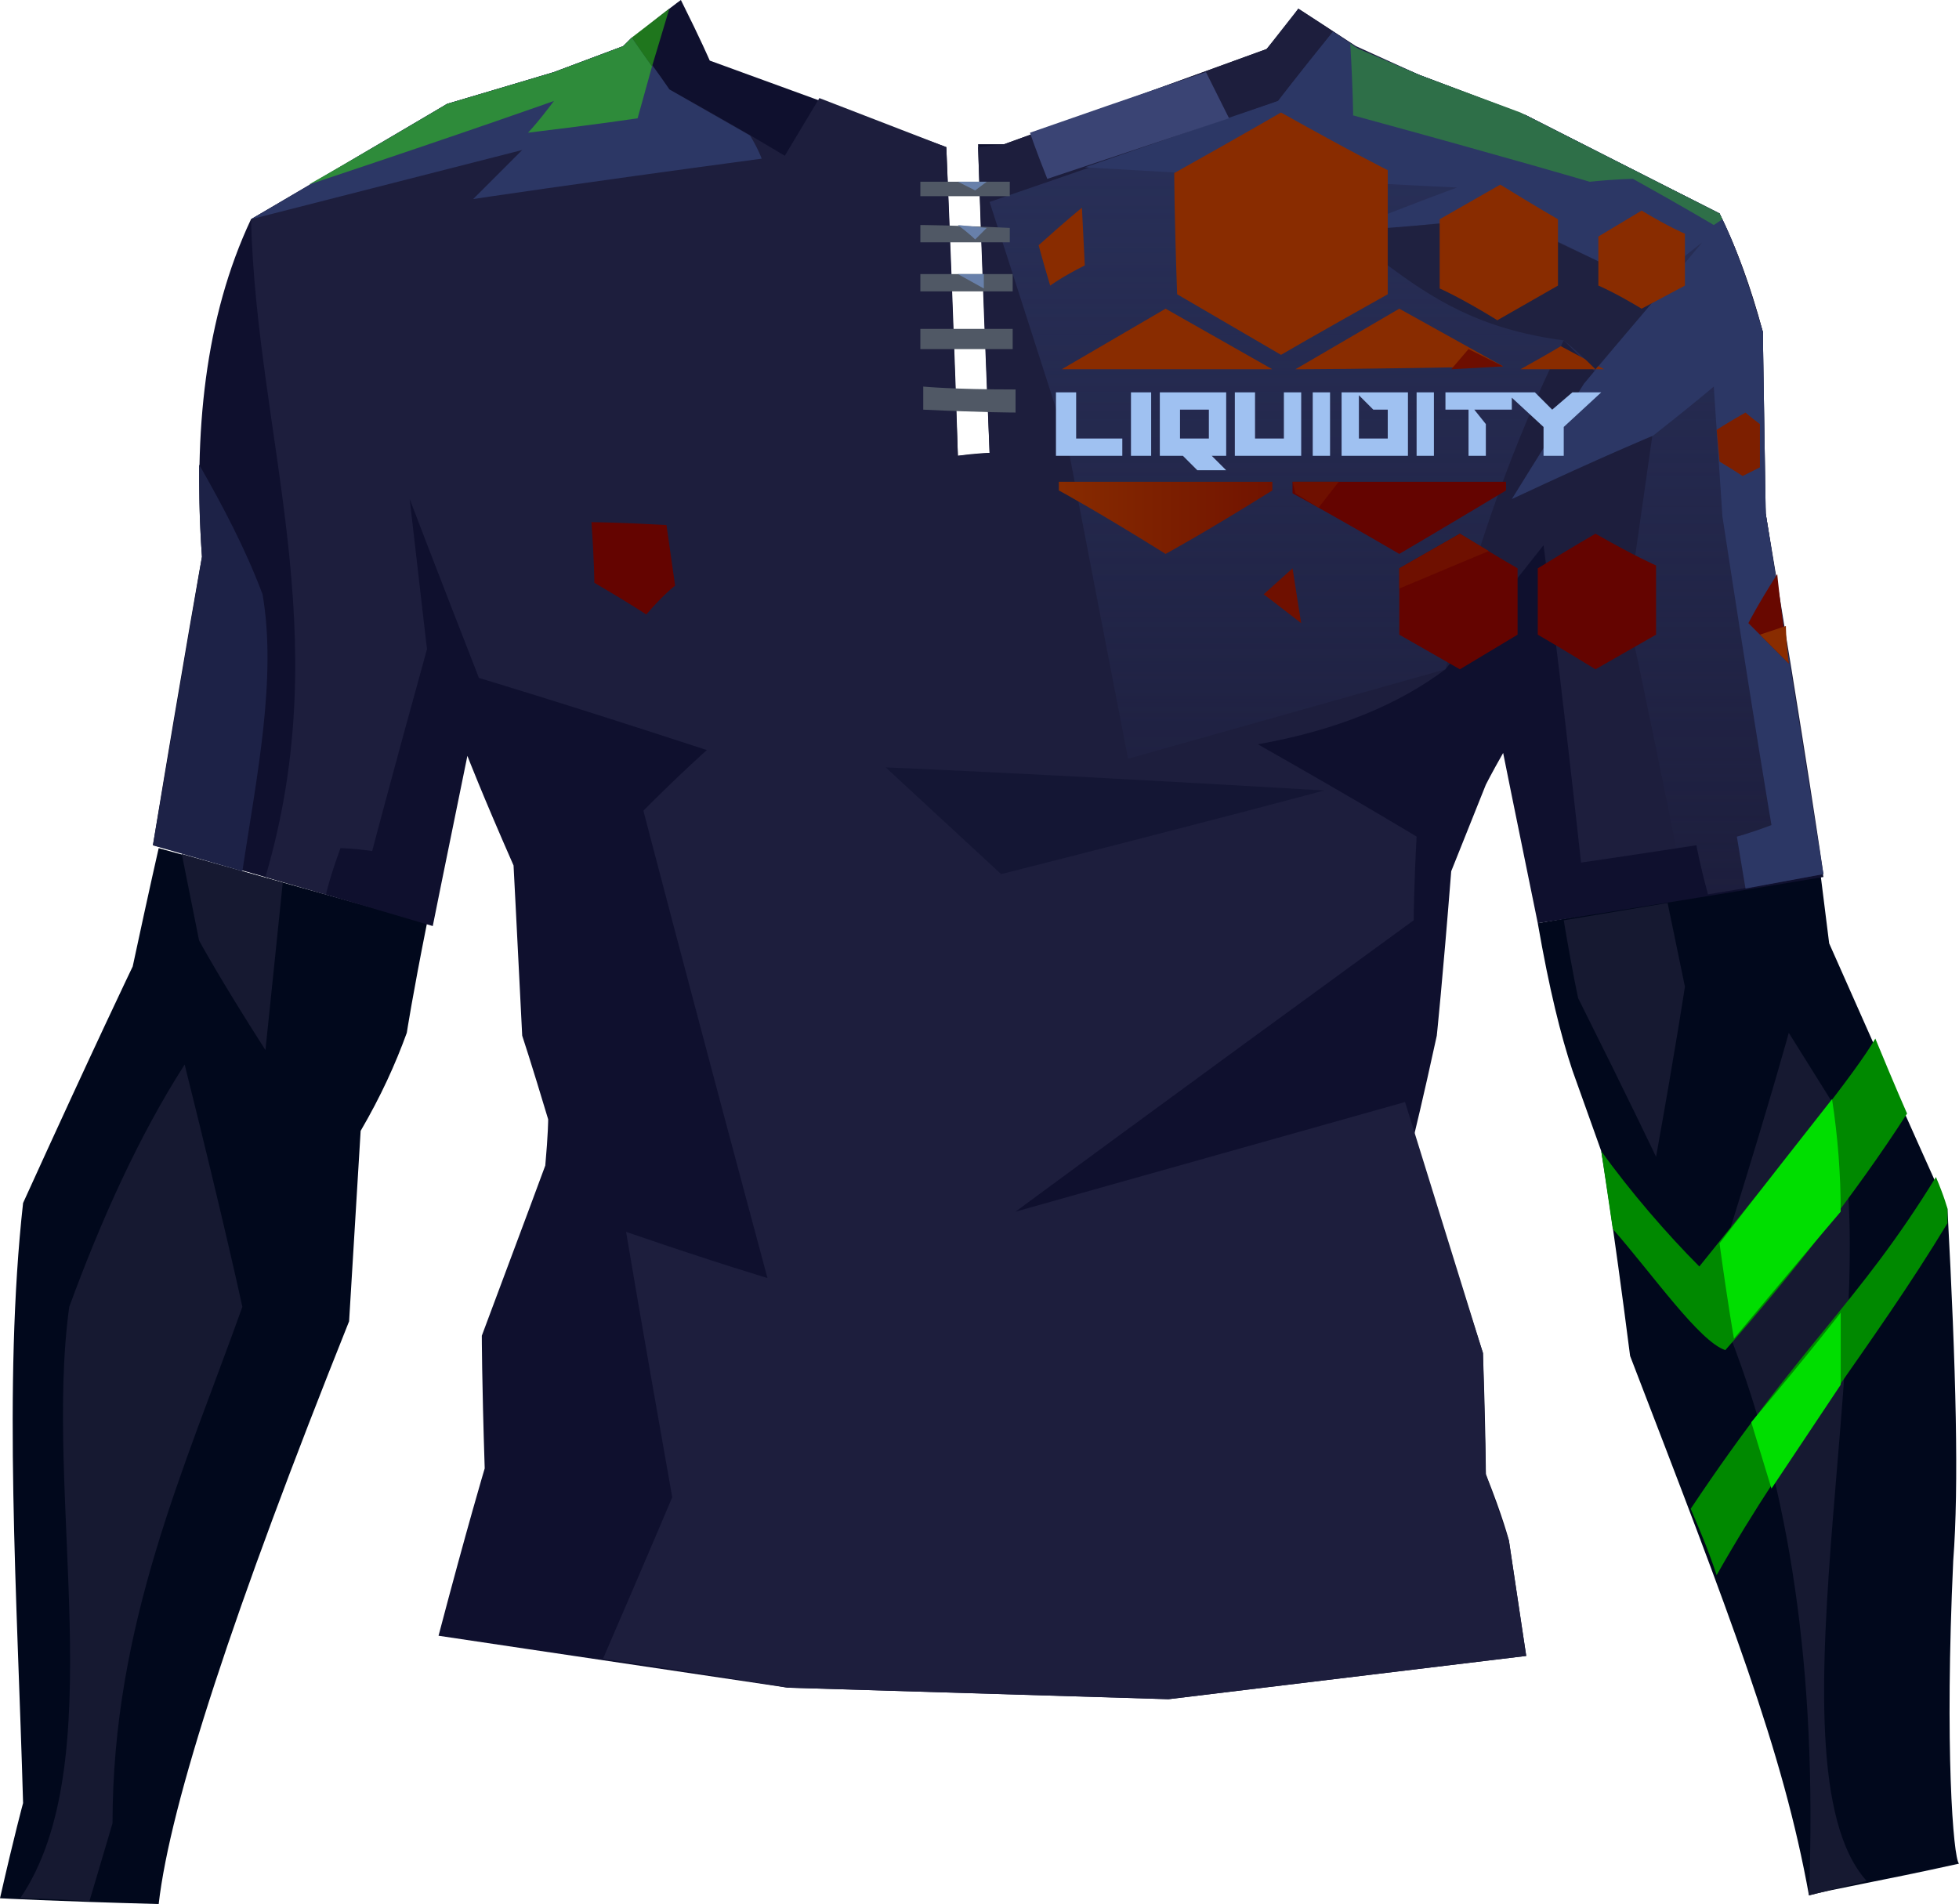 <?xml version="1.0" encoding="UTF-8" standalone="no"?>
<svg
   width="679"
   height="660"
   viewBox="0 0 679 660"
   version="1.1"
   id="svg65"
   sodipodi:docname="cb-layer-0950.svg"
   xmlns:inkscape="http://www.inkscape.org/namespaces/inkscape"
   xmlns:sodipodi="http://sodipodi.sourceforge.net/DTD/sodipodi-0.dtd"
   xmlns="http://www.w3.org/2000/svg"
   xmlns:svg="http://www.w3.org/2000/svg">
  <sodipodi:namedview
     id="namedview67"
     pagecolor="#ffffff"
     bordercolor="#666666"
     borderopacity="1.0"
     inkscape:pageshadow="2"
     inkscape:pageopacity="0.0"
     inkscape:pagecheckerboard="0" />
  <defs
     id="defs12">
    <linearGradient
       x1="495.863"
       y1="10.814"
       x2="495.863"
       y2="304.772"
       id="id-79717"
       gradientTransform="scale(0.983,1.017)"
       gradientUnits="userSpaceOnUse">
      <stop
         stop-color="#2A325C"
         offset="0%"
         id="stop2" />
      <stop
         stop-color="#2A325C"
         offset="100%"
         stop-opacity="0"
         id="stop4" />
    </linearGradient>
    <linearGradient
       x1="256.326"
       y1="308.823"
       x2="213.745"
       y2="308.823"
       id="id-79718"
       gradientTransform="scale(1.72,0.581)"
       gradientUnits="userSpaceOnUse">
      <stop
         stop-color="#711300"
         offset="0%"
         id="stop7" />
      <stop
         stop-color="#872B00"
         offset="100%"
         id="stop9" />
    </linearGradient>
  </defs>
  <g
     id="id-79719">
    <path
       d="m 533,320 c 65,-11 98,-17 98,-17 2,16 3,24 3,24 27,61 41,92 41,92 3,56 4,96 2,122 -3,65 0,103 2,105 -27,6 -45,9 -52,11 -9,-50 -27,-96 -62,-187 -6,-47 -10,-71 -10,-71 l -10,-28 c -4,-12 -8,-28 -12,-51 z"
       fill="#01081c"
       id="id-79720" />
    <path
       d="m 542,319 c 3,18 5,27 5,27 18,36 27,55 27,55 7,-39 10,-59 10,-59 l -6,-29 c -24,4 -36,6 -36,6 z"
       fill="#161931"
       id="id-79721" />
    <path
       d="m 600,425 c 14,-45 20,-67 20,-67 l 15,24 c 22,63 -25,229 12,270 l -20,5 c 3,-79 -7,-141 -27,-193 0,-26 0,-39 0,-39 z"
       fill="#161931"
       id="id-79722" />
    <path
       d="M 55,660 C 18,659 0,658 0,658 5,636 8,625 8,625 6,554 1,480 8,417 c 25,-55 38,-82 38,-82 6,-28 9,-41 9,-41 62,17 93,26 93,26 -5,25 -7,38 -7,38 -4,11 -9,22 -16,34 l -4,66 C 81,558 59,625 55,660 Z"
       fill="#01081c"
       id="id-79723" />
    <path
       d="m 7,658 c 32,-47 8,-140 17,-205 11,-30 24,-59 40,-84 14,56 20,84 20,84 -20,56 -45,110 -45,179 l -8,27 C 15,658 7,658 7,658 Z"
       fill="#161931"
       id="id-79724" />
    <path
       d="M 92,364 C 76,339 69,326 69,326 65,306 63,296 63,296 l 35,10 c -4,39 -6,58 -6,58 z"
       fill="#161931"
       id="id-79725" />
    <path
       d="m 152,567 c 10,-38 16,-58 16,-58 -1,-31 -1,-46 -1,-46 15,-40 22,-59 22,-59 1,-11 1,-16 1,-16 -6,-20 -9,-29 -9,-29 -2,-40 -3,-59 -3,-59 -11,-25 -16,-38 -16,-38 -8,39 -12,59 -12,59 C 86,302 53,293 53,293 64,226 70,193 70,193 67,150 71,110 87,76 c 45,-26 68,-40 68,-40 24,-7 37,-11 37,-11 16,-6 24,-9 24,-9 13,-11 20,-16 20,-16 7,14 10,21 10,21 55,20 82,30 82,30 3,71 4,107 4,107 7,-1 11,-1 11,-1 -3,-71 -4,-107 -4,-107 6,0 9,0 9,0 61,-22 91,-33 91,-33 8,-9 11,-14 11,-14 14,9 21,14 21,14 14,6 21,9 21,9 24,9 37,14 37,14 45,23 67,34 67,34 5,10 10,23 15,41 0,42 1,63 1,63 l 20,126 c -66,11 -99,16 -99,16 -8,-39 -12,-59 -12,-59 -4,7 -6,11 -6,11 -8,20 -12,30 -12,30 -3,38 -5,57 -5,57 -5,23 -8,35 -8,35 16,50 24,75 24,75 1,28 1,42 1,42 6,15 8,23 8,23 4,27 6,40 6,40 -83,10 -124,15 -124,15 L 273,585 C 192,573 152,567 152,567 Z"
       fill="#0f102e"
       id="id-79726" />
    <path
       d="m 209,575 c 16,-37 24,-56 24,-56 -11,-62 -16,-92 -16,-92 32,11 49,16 49,16 -29,-108 -43,-162 -43,-162 14,-14 22,-21 22,-21 -52,-17 -79,-25 -79,-25 -16,-41 -24,-62 -24,-62 4,35 6,52 6,52 -13,47 -19,70 -19,70 -7,-1 -11,-1 -11,-1 -4,11 -5,16 -5,16 L 92,304 C 117,219 89,152 87,76 l 68,-40 37,-11 c 16,-6 24,-9 24,-9 2,-2 3,-3 3,-3 9,12 13,18 13,18 27,15 40,23 40,23 l 12,-20 44,17 4,107 11,-1 -4,-106 9,-1 91,-33 11,-14 20,13 22,10 37,14 67,34 c 6,12 11,26 15,41 l 1,63 c 14,83 20,125 20,125 -27,5 -40,7 -40,7 -3,-11 -4,-17 -4,-17 -26,4 -40,6 -40,6 -8,-73 -13,-110 -13,-110 -23,29 -34,43 -34,43 -16,12 -37,21 -65,26 37,21 55,32 55,32 -1,19 -1,29 -1,29 -92,67 -138,101 -138,101 l 135,-38 27,87 1,42 8,23 6,40 -124,15 -132,-4 c -42,-7 -64,-10 -64,-10 z"
       fill="#1d1e3d"
       id="id-79727" />
    <path
       d="m 459,274 c -102,-6 -152,-8 -152,-8 l 40,37 c 75,-19 112,-29 112,-29 z"
       fill="#141634"
       id="id-79728" />
    <path
       d="m 542,118 c -18,36 -31,74 -41,114 0,0 -110,31 -110,31 C 377,191 370,154 370,154 352,98 343,70 343,70 410,47 443,35 443,35 l 19,-24 9,6 21,9 37,14 c 45,23 67,34 67,34 7,15 11,28 15,41 l 1,63 20,125 -40,7 c -3,-11 -4,-17 -4,-17 -5,0 -7,1 -7,1 -11,-55 -17,-82 -17,-82 l 9,-63 z"
       fill="url(#id-79717)"
       id="id-79729"
       style="fill:url(#id-79717)" />
    <path
       d="m 524,173 c 32,-15 49,-22 49,-22 14,-11 21,-17 21,-17 2,30 3,45 3,45 11,72 17,107 17,107 -8,3 -12,4 -12,4 l 3,18 27,-5 -20,-125 -1,-63 C 607,102 603,88 596,74 L 529,40 492,26 471,17 462,11 c -13,16 -19,24 -19,24 -44,15 -67,23 -67,23 86,5 129,7 129,7 -27,10 -41,16 -41,16 38,-4 58,-6 58,-6 33,16 49,24 49,24 l 19,-15 -41,49 c -17,27 -25,40 -25,40 z"
       fill="#2c3765"
       id="id-79730" />
    <path
       d="m 205,181 c 1,14 1,21 1,21 12,7 18,11 18,11 6,-7 10,-10 10,-10 l -3,-21 c -18,-1 -26,-1 -26,-1 z"
       fill="#640400"
       id="id-79731" />
    <path
       d="m 319,63 c 0,4 0,5 0,5 20,0 31,0 31,0 v -5 z"
       fill="#505865"
       id="id-79732" />
    <path
       d="m 332,63 c 4,2 6,3 6,3 l 4,-3 c -7,0 -10,0 -10,0 z"
       fill="#6880aa"
       id="id-79733" />
    <path
       d="m 319,78 c 0,4 0,6 0,6 21,0 31,0 31,0 v -5 c -21,-1 -31,-1 -31,-1 z"
       fill="#505865"
       id="id-79734" />
    <path
       d="m 319,95 c 0,4 0,6 0,6 21,0 32,0 32,0 v -6 c -21,0 -32,0 -32,0 z"
       fill="#505865"
       id="id-79735" />
    <path
       d="m 319,114 c 0,4 0,7 0,7 22,0 32,0 32,0 v -7 c -21,0 -32,0 -32,0 z"
       fill="#505865"
       id="id-79736" />
    <path
       d="m 320,134 c 0,6 0,8 0,8 21,1 32,1 32,1 v -8 c -22,0 -32,-1 -32,-1 z"
       fill="#505865"
       id="id-79737" />
    <path
       d="m 341,100 -9,-5 h 9 c 0,3 0,5 0,5 z"
       fill="#6880aa"
       id="id-79738" />
    <path
       d="m 338,83 c 3,-3 4,-4 4,-4 l -10,-1 c 4,3 6,5 6,5 z"
       fill="#6880aa"
       id="id-79739" />
    <path
       d="m 364,99 c -3,-10 -4,-14 -4,-14 10,-9 15,-13 15,-13 l 1,20 c -8,4 -12,7 -12,7 z"
       fill="#892c00"
       id="id-79740" />
    <path
       d="m 368,128 c 24,-14 36,-21 36,-21 l 37,21 c -49,0 -73,0 -73,0 z"
       fill="#892c00"
       id="id-79741" />
    <path
       d="m 449,128 c 24,-14 36,-21 36,-21 l 36,20 c -48,1 -72,1 -72,1 z"
       fill="#892c00"
       id="id-79742" />
    <path
       d="m 503,128 6,-7 12,6"
       fill="#6d0e00"
       id="id-79743" />
    <path
       d="m 527,128 c 9,-5 14,-8 14,-8 l 15,8 c -20,0 -29,0 -29,0 z"
       fill="#892c00"
       id="id-79744" />
    <path
       d="m 522,167 c 0,2 0,3 0,3 -25,15 -37,22 -37,22 -24,-14 -37,-21 -37,-21 v -4 c 49,0 74,0 74,0 z"
       fill="#640400"
       id="id-79745" />
    <path
       d="m 457,176 7,-9 h -16 l 1,4 c 5,3 8,5 8,5 z"
       fill="#6f1000"
       id="id-79746" />
    <path
       d="m 441,167 c 0,2 0,3 0,3 -24,15 -37,22 -37,22 -24,-15 -37,-22 -37,-22 v -3 c 50,0 74,0 74,0 z"
       fill="url(#id-79718)"
       id="id-79747"
       style="fill:url(#id-79718)" />
    <path
       d="m 451,216 c -9,-7 -13,-10 -13,-10 l 10,-9 c 2,13 3,19 3,19 z"
       fill="#6f1000"
       id="id-79748" />
    <path
       d="m 485,220 c 0,-15 0,-23 0,-23 14,-8 21,-12 21,-12 13,8 20,12 20,12 0,15 0,23 0,23 l -20,12 c -14,-8 -21,-12 -21,-12 z"
       fill="#640400"
       id="id-79749" />
    <path
       d="m 485,204 31,-13 -10,-6 -21,12 c 0,5 0,7 0,7 z"
       fill="#6f1000"
       id="id-79750" />
    <path
       d="m 533,220 c 0,-15 0,-23 0,-23 13,-8 20,-12 20,-12 14,8 21,11 21,11 0,16 0,24 0,24 l -21,12 c -13,-8 -20,-12 -20,-12 z"
       fill="#640400"
       id="id-79751" />
    <path
       d="m 616,199 c -7,11 -10,17 -10,17 l 14,14 c -3,-20 -4,-31 -4,-31 z"
       fill="#680800"
       id="id-79752" />
    <path
       d="m 389,158 v -6 h -16 v -16 h -7 v 22 z m 10,0 v -22 h -7 v 22 z m 26,5 -5,-5 h 5 v -22 h -23 v 22 h 8 l 5,5 z m -6,-11 h -10 v -10 h 10 z m 32,6 v -22 h -6 v 16 h -10 v -16 h -7 v 22 z m 10,0 v -22 h -6 v 22 z m 27,0 v -22 h -23 v 22 z m -7,-6 h -10 v -15 l 5,5 h 5 z m 16,6 v -22 h -6 v 22 z m 18,0 v -11 l -4,-5 h 13 v -6 h -23 v 6 h 8 v 16 z m 27,0 v -10 l 13,-12 h -10 l -7,6 -6,-6 h -10 l 13,12 v 10 z"
       fill="#9fc1f1"
       id="id-79753"
       fill-rule="nonzero" />
    <path
       d="m 619,217 -9,3 10,10 c -1,-8 -1,-13 -1,-13 z"
       fill="#892c00"
       id="id-79754" />
    <path
       d="m 604,165 c 4,-2 6,-3 6,-3 0,-10 0,-15 0,-15 -4,-3 -5,-4 -5,-4 -7,4 -10,6 -10,6 l 1,11 c 5,3 8,5 8,5 z"
       fill="#7d1f00"
       id="id-79755" />
    <path
       d="m 444,123 c -24,-14 -36,-21 -36,-21 -1,-28 -1,-42 -1,-42 25,-14 37,-21 37,-21 25,14 37,20 37,20 v 43 c -25,14 -37,21 -37,21 z"
       fill="#892c00"
       id="id-79756" />
    <path
       d="m 553,128 c -7,-7 -11,-10 -11,-10 -30,-4 -46,-15 -61,-26 V 79 c 27,-2 40,-4 40,-4 l 55,26 z"
       fill="#1f2140"
       id="id-79757" />
    <path
       d="m 471,17 c -2,-1 -3,-2 -3,-2 1,17 1,25 1,25 55,15 82,23 82,23 10,-1 15,-1 15,-1 18,10 28,16 28,16 l 3,-2 -1,-2 -69,-35 -35,-13 z"
       fill="#2e6f48"
       id="id-79758" />
    <path
       d="m 363,62 c -4,-10 -6,-16 -6,-16 40,-14 61,-21 61,-21 l 8,16 c -42,14 -63,21 -63,21 z"
       fill="#3a4474"
       id="id-79759" />
    <path
       d="M 264,55 C 197,64 164,69 164,69 l 17,-17 -94,24 68,-40 37,-11 24,-9 3,-3 c 9,12 13,18 13,18 l 28,16 c 3,5 4,8 4,8 z"
       fill="#2c3765"
       id="id-79760" />
    <path
       d="m 107,64 c 57,-19 85,-29 85,-29 -6,8 -9,11 -9,11 25,-3 38,-5 38,-5 l 5,-18 -7,-10 -3,3 -24,9 -37,11 c -32,19 -48,28 -48,28 z"
       fill="#2e8b3a"
       id="id-79761" />
    <path
       d="m 226,23 6,-20 -13,10 c 4,6 7,10 7,10 z"
       fill="#1f761d"
       id="id-79762" />
    <path
       d="m 69,161 c 8,14 16,29 22,45 5,29 -2,63 -7,96 L 53,293 70,193 c -1,-14 -1,-25 -1,-32 z"
       fill="#1d2247"
       id="id-79763" />
    <path
       d="m 519,111 c -13,-8 -20,-11 -20,-11 0,-16 0,-24 0,-24 14,-8 21,-12 21,-12 13,8 20,12 20,12 v 23 c -14,8 -21,12 -21,12 z"
       fill="#892c00"
       id="id-79764" />
    <path
       d="m 554,99 c 0,-12 0,-17 0,-17 10,-6 15,-9 15,-9 10,6 15,8 15,8 0,12 0,18 0,18 l -15,8 c -10,-6 -15,-8 -15,-8 z"
       fill="#892c00"
       id="id-79765" />
    <path
       d="m 650,360 c 7,17 11,26 11,26 -18,28 -41,57 -63,82 -9,-3 -25,-26 -39,-42 -1,-7 -4,-27 -4,-27 10,14 23,29 34,40 33,-41 54,-67 61,-79 z"
       fill="#008900"
       id="id-79766" />
    <path
       d="m 596,431 c 3,22 5,33 5,33 25,-30 37,-44 37,-44 0,-13 -1,-26 -3,-39 -26,33 -39,50 -39,50 z"
       fill="#00de00"
       id="id-79767" />
    <path
       d="m 586,523 c 38,-57 58,-71 85,-115 3,7 4,11 4,11 0,3 0,5 0,5 -26,43 -54,76 -80,122 -3,-9 -6,-16 -9,-23 z"
       fill="#008900"
       id="id-79768" />
    <path
       d="m 638,455 c 0,17 0,25 0,25 -16,24 -24,36 -24,36 l -7,-23 c 21,-25 31,-38 31,-38 z"
       fill="#00de00"
       id="id-79769" />
  </g>
</svg>
